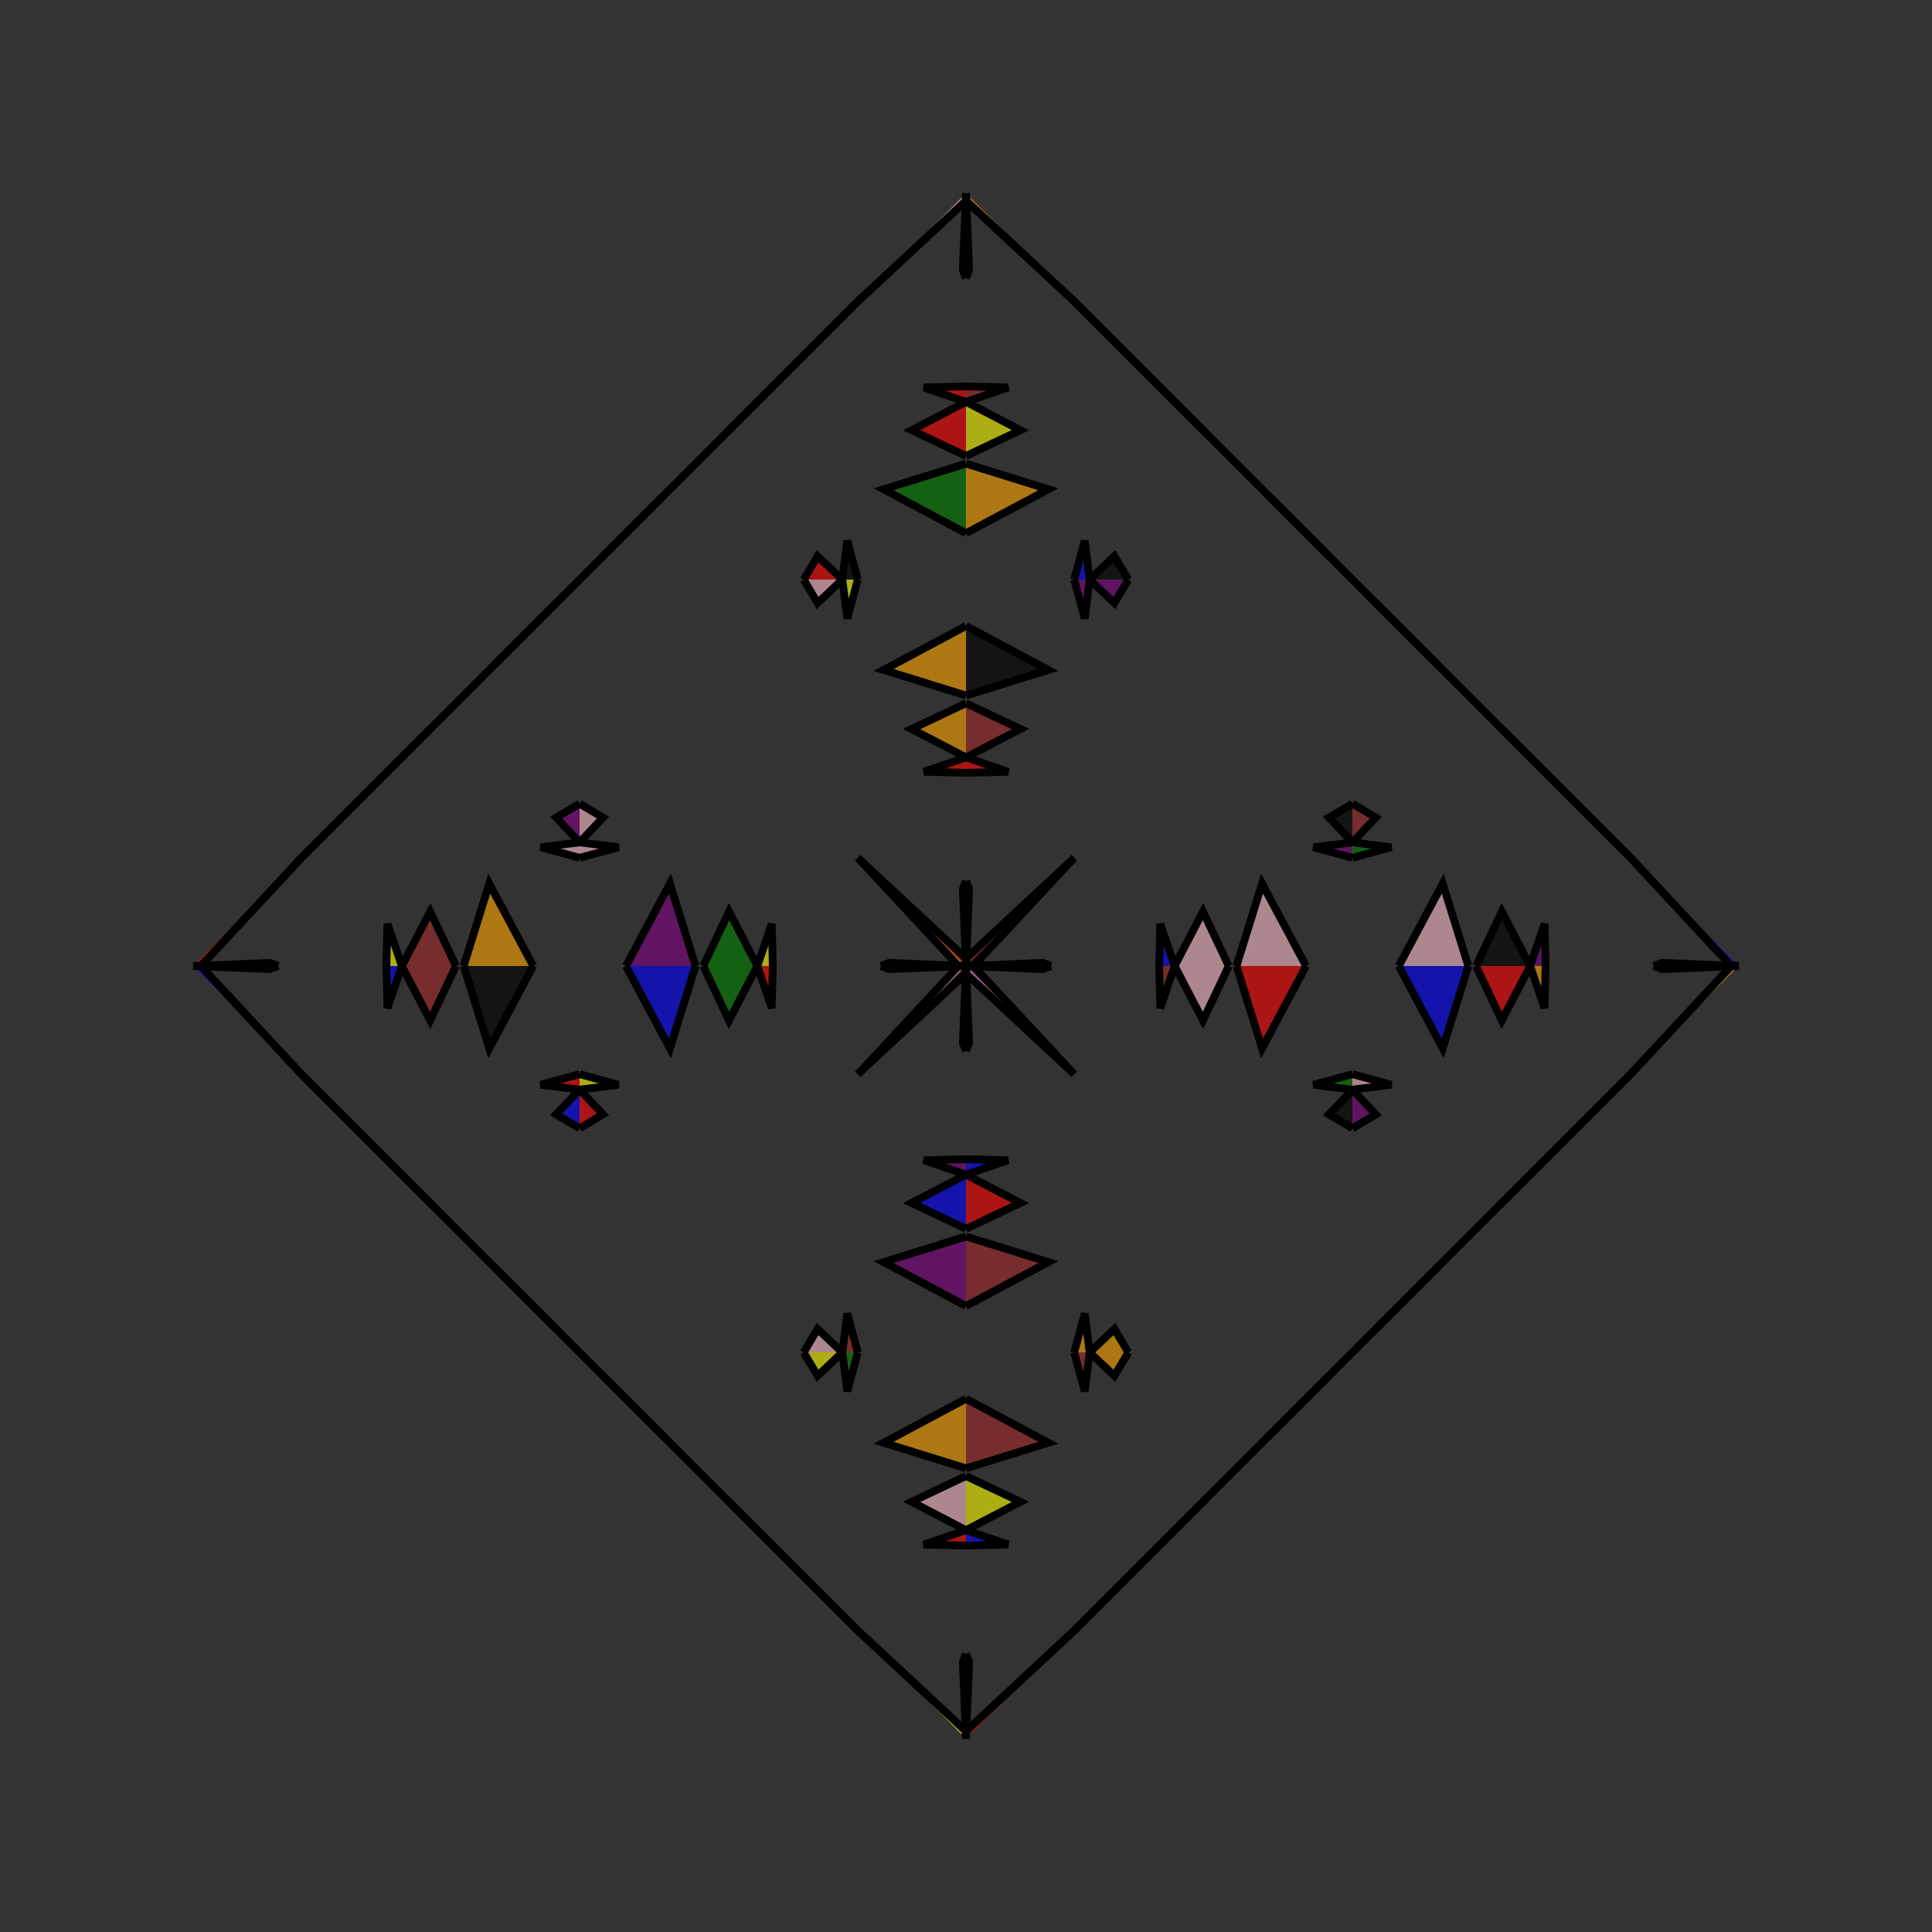 <?xml version="1.0" encoding="UTF-8"?>
<svg xmlns="http://www.w3.org/2000/svg" xmlns:xlink="http://www.w3.org/1999/xlink"
     width="250" height="250" viewBox="-125.0 -125.0 250 250">
<rect x="-125.0" y="-125.0" width="250" height="250" fill="#333333" stroke="none"/>
<defs>
</defs>
<path d="M0.0,-0.0 L9.942,-0.409 L11.0,-0.0" fill="brown" fill-opacity="0.6" stroke="black" stroke-width="1" />
<path d="M0.0,-0.0 L9.942,0.409 L11.0,-0.0" fill="brown" fill-opacity="0.6" stroke="black" stroke-width="1" />
<path d="M25.0,-0.0 L25.137,-5.457 L27.0,-0.0" fill="blue" fill-opacity="0.6" stroke="black" stroke-width="1" />
<path d="M25.0,-0.0 L25.137,5.457 L27.0,-0.0" fill="brown" fill-opacity="0.6" stroke="black" stroke-width="1" />
<path d="M27.0,-0.0 L30.666,-7.039 L34.0,-0.0" fill="pink" fill-opacity="0.6" stroke="black" stroke-width="1" />
<path d="M27.0,-0.0 L30.666,7.039 L34.0,-0.0" fill="pink" fill-opacity="0.6" stroke="black" stroke-width="1" />
<path d="M35.0,-0.0 L38.31,-10.656 L44.0,-0.0" fill="pink" fill-opacity="0.6" stroke="black" stroke-width="1" />
<path d="M35.0,-0.0 L38.31,10.656 L44.0,-0.0" fill="red" fill-opacity="0.6" stroke="black" stroke-width="1" />
<path d="M47.0,53.0 L44.0,56.0 L39.0,61.0" fill="purple" fill-opacity="0.6" stroke="black" stroke-width="1" />
<path d="M47.0,-53.0 L44.0,-56.0 L39.0,-61.0" fill="black" fill-opacity="0.6" stroke="black" stroke-width="1" />
<path d="M50.0,-14.0 L44.968,-15.365 L50.0,-16.0" fill="purple" fill-opacity="0.6" stroke="black" stroke-width="1" />
<path d="M50.0,14.0 L44.968,15.365 L50.0,16.0" fill="green" fill-opacity="0.6" stroke="black" stroke-width="1" />
<path d="M50.0,-16.0 L46.971,-19.207 L50.0,-21.0" fill="black" fill-opacity="0.6" stroke="black" stroke-width="1" />
<path d="M50.0,16.0 L46.971,19.207 L50.0,21.0" fill="black" fill-opacity="0.6" stroke="black" stroke-width="1" />
<path d="M50.0,50.0 L47.0,53.0 L44.0,56.0" fill="brown" fill-opacity="0.6" stroke="black" stroke-width="1" />
<path d="M50.0,-50.0 L47.0,-53.0 L44.0,-56.0" fill="orange" fill-opacity="0.6" stroke="black" stroke-width="1" />
<path d="M44.0,56.0 L39.0,61.0 L38.0,62.0" fill="black" fill-opacity="0.6" stroke="black" stroke-width="1" />
<path d="M44.0,-56.0 L39.0,-61.0 L38.0,-62.0" fill="red" fill-opacity="0.6" stroke="black" stroke-width="1" />
<path d="M38.0,62.0 L31.0,69.0 L23.0,77.0" fill="orange" fill-opacity="0.6" stroke="black" stroke-width="1" />
<path d="M38.0,-62.0 L31.0,-69.0 L23.0,-77.0" fill="yellow" fill-opacity="0.6" stroke="black" stroke-width="1" />
<path d="M31.0,69.0 L23.0,77.0 L14.0,86.0" fill="orange" fill-opacity="0.6" stroke="black" stroke-width="1" />
<path d="M31.0,-69.0 L23.0,-77.0 L14.0,-86.0" fill="red" fill-opacity="0.6" stroke="black" stroke-width="1" />
<path d="M23.0,77.0 L14.0,86.0 L0.055,98.974" fill="purple" fill-opacity="0.6" stroke="black" stroke-width="1" />
<path d="M23.0,-77.0 L14.0,-86.0 L0.055,-98.974" fill="brown" fill-opacity="0.6" stroke="black" stroke-width="1" />
<path d="M14.0,-14.0 L1.026,-0.055 L0.0,-0.0" fill="black" fill-opacity="0.6" stroke="black" stroke-width="1" />
<path d="M14.0,14.0 L1.026,0.055 L0.0,-0.0" fill="purple" fill-opacity="0.6" stroke="black" stroke-width="1" />
<path d="M0.0,-0.0 L-9.942,-0.409 L-11.0,-0.0" fill="blue" fill-opacity="0.6" stroke="black" stroke-width="1" />
<path d="M0.0,-0.0 L-9.942,0.409 L-11.0,-0.0" fill="yellow" fill-opacity="0.6" stroke="black" stroke-width="1" />
<path d="M-25.0,-0.0 L-25.137,-5.457 L-27.0,-0.0" fill="yellow" fill-opacity="0.6" stroke="black" stroke-width="1" />
<path d="M-25.0,-0.0 L-25.137,5.457 L-27.0,-0.0" fill="red" fill-opacity="0.6" stroke="black" stroke-width="1" />
<path d="M-27.0,-0.0 L-30.666,-7.039 L-34.0,-0.0" fill="green" fill-opacity="0.6" stroke="black" stroke-width="1" />
<path d="M-27.0,-0.0 L-30.666,7.039 L-34.0,-0.0" fill="green" fill-opacity="0.6" stroke="black" stroke-width="1" />
<path d="M-35.0,-0.0 L-38.31,-10.656 L-44.0,-0.0" fill="purple" fill-opacity="0.6" stroke="black" stroke-width="1" />
<path d="M-35.0,-0.0 L-38.31,10.656 L-44.0,-0.0" fill="blue" fill-opacity="0.6" stroke="black" stroke-width="1" />
<path d="M-47.0,53.0 L-44.0,56.0 L-39.0,61.0" fill="green" fill-opacity="0.6" stroke="black" stroke-width="1" />
<path d="M-47.0,-53.0 L-44.0,-56.0 L-39.0,-61.0" fill="pink" fill-opacity="0.6" stroke="black" stroke-width="1" />
<path d="M-50.0,-14.0 L-44.968,-15.365 L-50.0,-16.0" fill="pink" fill-opacity="0.6" stroke="black" stroke-width="1" />
<path d="M-50.0,14.0 L-44.968,15.365 L-50.0,16.0" fill="yellow" fill-opacity="0.6" stroke="black" stroke-width="1" />
<path d="M-50.0,-16.0 L-46.971,-19.207 L-50.0,-21.0" fill="pink" fill-opacity="0.6" stroke="black" stroke-width="1" />
<path d="M-50.0,16.0 L-46.971,19.207 L-50.0,21.0" fill="red" fill-opacity="0.6" stroke="black" stroke-width="1" />
<path d="M-50.0,50.0 L-47.0,53.0 L-44.0,56.0" fill="brown" fill-opacity="0.6" stroke="black" stroke-width="1" />
<path d="M-50.0,-50.0 L-47.0,-53.0 L-44.0,-56.0" fill="pink" fill-opacity="0.6" stroke="black" stroke-width="1" />
<path d="M-44.0,56.0 L-39.0,61.0 L-38.0,62.0" fill="orange" fill-opacity="0.6" stroke="black" stroke-width="1" />
<path d="M-44.0,-56.0 L-39.0,-61.0 L-38.0,-62.0" fill="orange" fill-opacity="0.6" stroke="black" stroke-width="1" />
<path d="M-38.0,62.0 L-31.0,69.0 L-23.0,77.0" fill="red" fill-opacity="0.6" stroke="black" stroke-width="1" />
<path d="M-38.0,-62.0 L-31.0,-69.0 L-23.0,-77.0" fill="purple" fill-opacity="0.6" stroke="black" stroke-width="1" />
<path d="M-31.0,69.0 L-23.0,77.0 L-14.0,86.0" fill="green" fill-opacity="0.6" stroke="black" stroke-width="1" />
<path d="M-31.0,-69.0 L-23.0,-77.0 L-14.0,-86.0" fill="purple" fill-opacity="0.6" stroke="black" stroke-width="1" />
<path d="M-23.0,77.0 L-14.0,86.0 L-0.055,98.974" fill="black" fill-opacity="0.6" stroke="black" stroke-width="1" />
<path d="M-23.0,-77.0 L-14.0,-86.0 L-0.055,-98.974" fill="brown" fill-opacity="0.6" stroke="black" stroke-width="1" />
<path d="M-14.0,-14.0 L-1.026,-0.055 L0.0,-0.0" fill="orange" fill-opacity="0.6" stroke="black" stroke-width="1" />
<path d="M-14.0,14.0 L-1.026,0.055 L0.0,-0.0" fill="pink" fill-opacity="0.6" stroke="black" stroke-width="1" />
<path d="M100.0,-0.0 L90.058,0.409 L89.0,-0.0" fill="green" fill-opacity="0.6" stroke="black" stroke-width="1" />
<path d="M100.0,-0.0 L90.058,-0.409 L89.0,-0.0" fill="pink" fill-opacity="0.6" stroke="black" stroke-width="1" />
<path d="M75.0,-0.0 L74.863,5.457 L73.0,-0.0" fill="orange" fill-opacity="0.6" stroke="black" stroke-width="1" />
<path d="M75.0,-0.0 L74.863,-5.457 L73.0,-0.0" fill="purple" fill-opacity="0.6" stroke="black" stroke-width="1" />
<path d="M73.0,-0.0 L69.334,7.039 L66.0,-0.0" fill="red" fill-opacity="0.6" stroke="black" stroke-width="1" />
<path d="M73.0,-0.0 L69.334,-7.039 L66.0,-0.0" fill="black" fill-opacity="0.6" stroke="black" stroke-width="1" />
<path d="M65.0,-0.0 L61.69,10.656 L56.0,-0.0" fill="blue" fill-opacity="0.6" stroke="black" stroke-width="1" />
<path d="M65.0,-0.0 L61.69,-10.656 L56.0,-0.0" fill="pink" fill-opacity="0.6" stroke="black" stroke-width="1" />
<path d="M53.0,47.0 L56.0,44.0 L61.0,39.0" fill="yellow" fill-opacity="0.6" stroke="black" stroke-width="1" />
<path d="M53.0,-47.0 L56.0,-44.0 L61.0,-39.0" fill="red" fill-opacity="0.6" stroke="black" stroke-width="1" />
<path d="M50.0,14.0 L55.032,15.365 L50.0,16.0" fill="pink" fill-opacity="0.6" stroke="black" stroke-width="1" />
<path d="M50.0,-14.0 L55.032,-15.365 L50.0,-16.0" fill="green" fill-opacity="0.6" stroke="black" stroke-width="1" />
<path d="M50.0,16.0 L53.029,19.207 L50.0,21.0" fill="purple" fill-opacity="0.6" stroke="black" stroke-width="1" />
<path d="M50.0,-16.0 L53.029,-19.207 L50.0,-21.0" fill="brown" fill-opacity="0.6" stroke="black" stroke-width="1" />
<path d="M50.0,50.0 L53.0,47.0 L56.0,44.0" fill="purple" fill-opacity="0.6" stroke="black" stroke-width="1" />
<path d="M50.0,-50.0 L53.0,-47.0 L56.0,-44.0" fill="black" fill-opacity="0.6" stroke="black" stroke-width="1" />
<path d="M56.0,44.0 L61.0,39.0 L62.0,38.0" fill="brown" fill-opacity="0.6" stroke="black" stroke-width="1" />
<path d="M56.0,-44.0 L61.0,-39.0 L62.0,-38.0" fill="brown" fill-opacity="0.6" stroke="black" stroke-width="1" />
<path d="M62.0,38.0 L69.0,31.0 L77.0,23.0" fill="orange" fill-opacity="0.6" stroke="black" stroke-width="1" />
<path d="M62.0,-38.0 L69.0,-31.0 L77.0,-23.0" fill="green" fill-opacity="0.6" stroke="black" stroke-width="1" />
<path d="M69.0,31.0 L77.0,23.0 L86.0,14.0" fill="blue" fill-opacity="0.6" stroke="black" stroke-width="1" />
<path d="M69.0,-31.0 L77.0,-23.0 L86.0,-14.0" fill="brown" fill-opacity="0.6" stroke="black" stroke-width="1" />
<path d="M77.0,23.0 L86.0,14.0 L98.974,0.055" fill="blue" fill-opacity="0.6" stroke="black" stroke-width="1" />
<path d="M77.0,-23.0 L86.0,-14.0 L98.974,-0.055" fill="yellow" fill-opacity="0.6" stroke="black" stroke-width="1" />
<path d="M86.0,14.0 L98.974,0.055 L100.0,-0.0" fill="orange" fill-opacity="0.6" stroke="black" stroke-width="1" />
<path d="M86.0,-14.0 L98.974,-0.055 L100.0,-0.0" fill="blue" fill-opacity="0.6" stroke="black" stroke-width="1" />
<path d="M0.0,-0.0 L0.409,-9.942 L0.0,-11.0" fill="orange" fill-opacity="0.6" stroke="black" stroke-width="1" />
<path d="M0.0,-0.0 L0.409,9.942 L0.0,11.0" fill="brown" fill-opacity="0.6" stroke="black" stroke-width="1" />
<path d="M0.0,100.0 L0.409,90.058 L0.0,89.0" fill="red" fill-opacity="0.6" stroke="black" stroke-width="1" />
<path d="M0.0,-100.0 L0.409,-90.058 L0.0,-89.0" fill="blue" fill-opacity="0.6" stroke="black" stroke-width="1" />
<path d="M0.0,-25.0 L5.457,-25.137 L0.0,-27.0" fill="red" fill-opacity="0.6" stroke="black" stroke-width="1" />
<path d="M0.0,25.0 L5.457,25.137 L0.0,27.0" fill="blue" fill-opacity="0.6" stroke="black" stroke-width="1" />
<path d="M0.0,75.0 L5.457,74.863 L0.0,73.0" fill="blue" fill-opacity="0.6" stroke="black" stroke-width="1" />
<path d="M0.0,-75.0 L5.457,-74.863 L0.0,-73.0" fill="brown" fill-opacity="0.6" stroke="black" stroke-width="1" />
<path d="M0.0,-27.0 L7.039,-30.666 L0.0,-34.0" fill="brown" fill-opacity="0.6" stroke="black" stroke-width="1" />
<path d="M0.0,27.0 L7.039,30.666 L0.0,34.0" fill="red" fill-opacity="0.6" stroke="black" stroke-width="1" />
<path d="M0.0,73.0 L7.039,69.334 L0.0,66.0" fill="yellow" fill-opacity="0.6" stroke="black" stroke-width="1" />
<path d="M0.0,-73.0 L7.039,-69.334 L0.0,-66.0" fill="yellow" fill-opacity="0.6" stroke="black" stroke-width="1" />
<path d="M0.0,-35.0 L10.656,-38.31 L0.0,-44.0" fill="black" fill-opacity="0.6" stroke="black" stroke-width="1" />
<path d="M0.0,35.0 L10.656,38.31 L0.0,44.0" fill="brown" fill-opacity="0.6" stroke="black" stroke-width="1" />
<path d="M0.0,65.0 L10.656,61.69 L0.0,56.0" fill="brown" fill-opacity="0.6" stroke="black" stroke-width="1" />
<path d="M0.0,-65.0 L10.656,-61.69 L0.0,-56.0" fill="orange" fill-opacity="0.6" stroke="black" stroke-width="1" />
<path d="M14.0,-50.0 L15.365,-44.968 L16.0,-50.0" fill="purple" fill-opacity="0.6" stroke="black" stroke-width="1" />
<path d="M14.0,50.0 L15.365,44.968 L16.0,50.0" fill="orange" fill-opacity="0.6" stroke="black" stroke-width="1" />
<path d="M14.0,50.0 L15.365,55.032 L16.0,50.0" fill="brown" fill-opacity="0.6" stroke="black" stroke-width="1" />
<path d="M14.0,-50.0 L15.365,-55.032 L16.0,-50.0" fill="blue" fill-opacity="0.6" stroke="black" stroke-width="1" />
<path d="M16.0,-50.0 L19.207,-46.971 L21.0,-50.0" fill="purple" fill-opacity="0.6" stroke="black" stroke-width="1" />
<path d="M16.0,50.0 L19.207,46.971 L21.0,50.0" fill="orange" fill-opacity="0.6" stroke="black" stroke-width="1" />
<path d="M16.0,50.0 L19.207,53.029 L21.0,50.0" fill="orange" fill-opacity="0.6" stroke="black" stroke-width="1" />
<path d="M16.0,-50.0 L19.207,-53.029 L21.0,-50.0" fill="black" fill-opacity="0.6" stroke="black" stroke-width="1" />
<path d="M14.0,-14.0 L0.055,-1.026 L0.0,-0.0" fill="brown" fill-opacity="0.6" stroke="black" stroke-width="1" />
<path d="M14.0,14.0 L0.055,1.026 L0.0,-0.0" fill="pink" fill-opacity="0.6" stroke="black" stroke-width="1" />
<path d="M14.0,86.0 L0.055,98.974 L0.0,100.0" fill="red" fill-opacity="0.6" stroke="black" stroke-width="1" />
<path d="M14.0,-86.0 L0.055,-98.974 L0.0,-100.0" fill="orange" fill-opacity="0.6" stroke="black" stroke-width="1" />
<path d="M0.0,100.0 L-0.409,90.058 L0.0,89.0" fill="orange" fill-opacity="0.6" stroke="black" stroke-width="1" />
<path d="M0.0,-0.0 L-0.409,-9.942 L0.0,-11.0" fill="pink" fill-opacity="0.6" stroke="black" stroke-width="1" />
<path d="M0.0,-0.0 L-0.409,9.942 L0.0,11.0" fill="yellow" fill-opacity="0.6" stroke="black" stroke-width="1" />
<path d="M0.0,-100.0 L-0.409,-90.058 L0.0,-89.0" fill="brown" fill-opacity="0.6" stroke="black" stroke-width="1" />
<path d="M0.0,75.0 L-5.457,74.863 L0.0,73.0" fill="red" fill-opacity="0.6" stroke="black" stroke-width="1" />
<path d="M0.0,-25.0 L-5.457,-25.137 L0.0,-27.0" fill="red" fill-opacity="0.6" stroke="black" stroke-width="1" />
<path d="M0.0,25.0 L-5.457,25.137 L0.0,27.0" fill="purple" fill-opacity="0.6" stroke="black" stroke-width="1" />
<path d="M0.0,-75.0 L-5.457,-74.863 L0.0,-73.0" fill="red" fill-opacity="0.6" stroke="black" stroke-width="1" />
<path d="M0.0,73.0 L-7.039,69.334 L0.0,66.0" fill="pink" fill-opacity="0.6" stroke="black" stroke-width="1" />
<path d="M0.0,-27.0 L-7.039,-30.666 L0.0,-34.0" fill="orange" fill-opacity="0.6" stroke="black" stroke-width="1" />
<path d="M0.0,27.0 L-7.039,30.666 L0.0,34.0" fill="blue" fill-opacity="0.6" stroke="black" stroke-width="1" />
<path d="M0.0,-73.0 L-7.039,-69.334 L0.0,-66.0" fill="red" fill-opacity="0.6" stroke="black" stroke-width="1" />
<path d="M0.0,65.0 L-10.656,61.69 L0.0,56.0" fill="orange" fill-opacity="0.6" stroke="black" stroke-width="1" />
<path d="M0.0,-35.0 L-10.656,-38.31 L0.0,-44.0" fill="orange" fill-opacity="0.6" stroke="black" stroke-width="1" />
<path d="M0.0,35.0 L-10.656,38.31 L0.0,44.0" fill="purple" fill-opacity="0.6" stroke="black" stroke-width="1" />
<path d="M0.0,-65.0 L-10.656,-61.69 L0.0,-56.0" fill="green" fill-opacity="0.6" stroke="black" stroke-width="1" />
<path d="M-14.0,50.0 L-15.365,55.032 L-16.0,50.0" fill="green" fill-opacity="0.6" stroke="black" stroke-width="1" />
<path d="M-14.0,-50.0 L-15.365,-44.968 L-16.0,-50.0" fill="yellow" fill-opacity="0.6" stroke="black" stroke-width="1" />
<path d="M-14.0,50.0 L-15.365,44.968 L-16.0,50.0" fill="brown" fill-opacity="0.6" stroke="black" stroke-width="1" />
<path d="M-14.0,-50.0 L-15.365,-55.032 L-16.0,-50.0" fill="black" fill-opacity="0.6" stroke="black" stroke-width="1" />
<path d="M-16.0,50.0 L-19.207,53.029 L-21.0,50.0" fill="yellow" fill-opacity="0.6" stroke="black" stroke-width="1" />
<path d="M-16.0,-50.0 L-19.207,-46.971 L-21.0,-50.0" fill="pink" fill-opacity="0.6" stroke="black" stroke-width="1" />
<path d="M-16.0,50.0 L-19.207,46.971 L-21.0,50.0" fill="pink" fill-opacity="0.6" stroke="black" stroke-width="1" />
<path d="M-16.0,-50.0 L-19.207,-53.029 L-21.0,-50.0" fill="red" fill-opacity="0.6" stroke="black" stroke-width="1" />
<path d="M-14.0,86.0 L-0.055,98.974 L0.0,100.0" fill="yellow" fill-opacity="0.6" stroke="black" stroke-width="1" />
<path d="M-14.0,-14.0 L-0.055,-1.026 L0.0,-0.0" fill="red" fill-opacity="0.6" stroke="black" stroke-width="1" />
<path d="M-14.0,14.0 L-0.055,1.026 L0.0,-0.0" fill="black" fill-opacity="0.6" stroke="black" stroke-width="1" />
<path d="M-14.0,-86.0 L-0.055,-98.974 L0.0,-100.0" fill="pink" fill-opacity="0.6" stroke="black" stroke-width="1" />
<path d="M-100.0,-0.0 L-90.058,-0.409 L-89.0,-0.0" fill="brown" fill-opacity="0.6" stroke="black" stroke-width="1" />
<path d="M-100.0,-0.0 L-90.058,0.409 L-89.0,-0.0" fill="blue" fill-opacity="0.6" stroke="black" stroke-width="1" />
<path d="M-75.0,-0.0 L-74.863,-5.457 L-73.0,-0.0" fill="yellow" fill-opacity="0.6" stroke="black" stroke-width="1" />
<path d="M-75.0,-0.0 L-74.863,5.457 L-73.0,-0.0" fill="blue" fill-opacity="0.6" stroke="black" stroke-width="1" />
<path d="M-73.0,-0.0 L-69.334,-7.039 L-66.0,-0.0" fill="brown" fill-opacity="0.6" stroke="black" stroke-width="1" />
<path d="M-73.0,-0.0 L-69.334,7.039 L-66.0,-0.0" fill="brown" fill-opacity="0.6" stroke="black" stroke-width="1" />
<path d="M-65.0,-0.0 L-61.69,-10.656 L-56.0,-0.0" fill="orange" fill-opacity="0.6" stroke="black" stroke-width="1" />
<path d="M-65.0,-0.0 L-61.69,10.656 L-56.0,-0.0" fill="black" fill-opacity="0.6" stroke="black" stroke-width="1" />
<path d="M-53.0,-47.0 L-56.0,-44.0 L-61.0,-39.0" fill="pink" fill-opacity="0.6" stroke="black" stroke-width="1" />
<path d="M-53.0,47.0 L-56.0,44.0 L-61.0,39.0" fill="brown" fill-opacity="0.6" stroke="black" stroke-width="1" />
<path d="M-50.0,-14.0 L-55.032,-15.365 L-50.0,-16.0" fill="pink" fill-opacity="0.6" stroke="black" stroke-width="1" />
<path d="M-50.0,14.0 L-55.032,15.365 L-50.0,16.0" fill="red" fill-opacity="0.6" stroke="black" stroke-width="1" />
<path d="M-50.0,-16.0 L-53.029,-19.207 L-50.0,-21.0" fill="purple" fill-opacity="0.6" stroke="black" stroke-width="1" />
<path d="M-50.0,16.0 L-53.029,19.207 L-50.0,21.0" fill="blue" fill-opacity="0.6" stroke="black" stroke-width="1" />
<path d="M-50.0,-50.0 L-53.0,-47.0 L-56.0,-44.0" fill="black" fill-opacity="0.6" stroke="black" stroke-width="1" />
<path d="M-50.0,50.0 L-53.0,47.0 L-56.0,44.0" fill="yellow" fill-opacity="0.6" stroke="black" stroke-width="1" />
<path d="M-56.0,-44.0 L-61.0,-39.0 L-62.0,-38.0" fill="red" fill-opacity="0.6" stroke="black" stroke-width="1" />
<path d="M-56.0,44.0 L-61.0,39.0 L-62.0,38.0" fill="brown" fill-opacity="0.6" stroke="black" stroke-width="1" />
<path d="M-62.0,-38.0 L-69.0,-31.0 L-77.0,-23.0" fill="green" fill-opacity="0.6" stroke="black" stroke-width="1" />
<path d="M-62.0,38.0 L-69.0,31.0 L-77.0,23.0" fill="purple" fill-opacity="0.6" stroke="black" stroke-width="1" />
<path d="M-69.0,-31.0 L-77.0,-23.0 L-86.0,-14.0" fill="purple" fill-opacity="0.6" stroke="black" stroke-width="1" />
<path d="M-69.0,31.0 L-77.0,23.0 L-86.0,14.0" fill="red" fill-opacity="0.6" stroke="black" stroke-width="1" />
<path d="M-77.0,-23.0 L-86.0,-14.0 L-98.974,-0.055" fill="purple" fill-opacity="0.6" stroke="black" stroke-width="1" />
<path d="M-77.0,23.0 L-86.0,14.0 L-98.974,0.055" fill="blue" fill-opacity="0.6" stroke="black" stroke-width="1" />
<path d="M-86.0,-14.0 L-98.974,-0.055 L-100.0,-0.0" fill="red" fill-opacity="0.6" stroke="black" stroke-width="1" />
<path d="M-86.0,14.0 L-98.974,0.055 L-100.0,-0.0" fill="blue" fill-opacity="0.6" stroke="black" stroke-width="1" />
</svg>